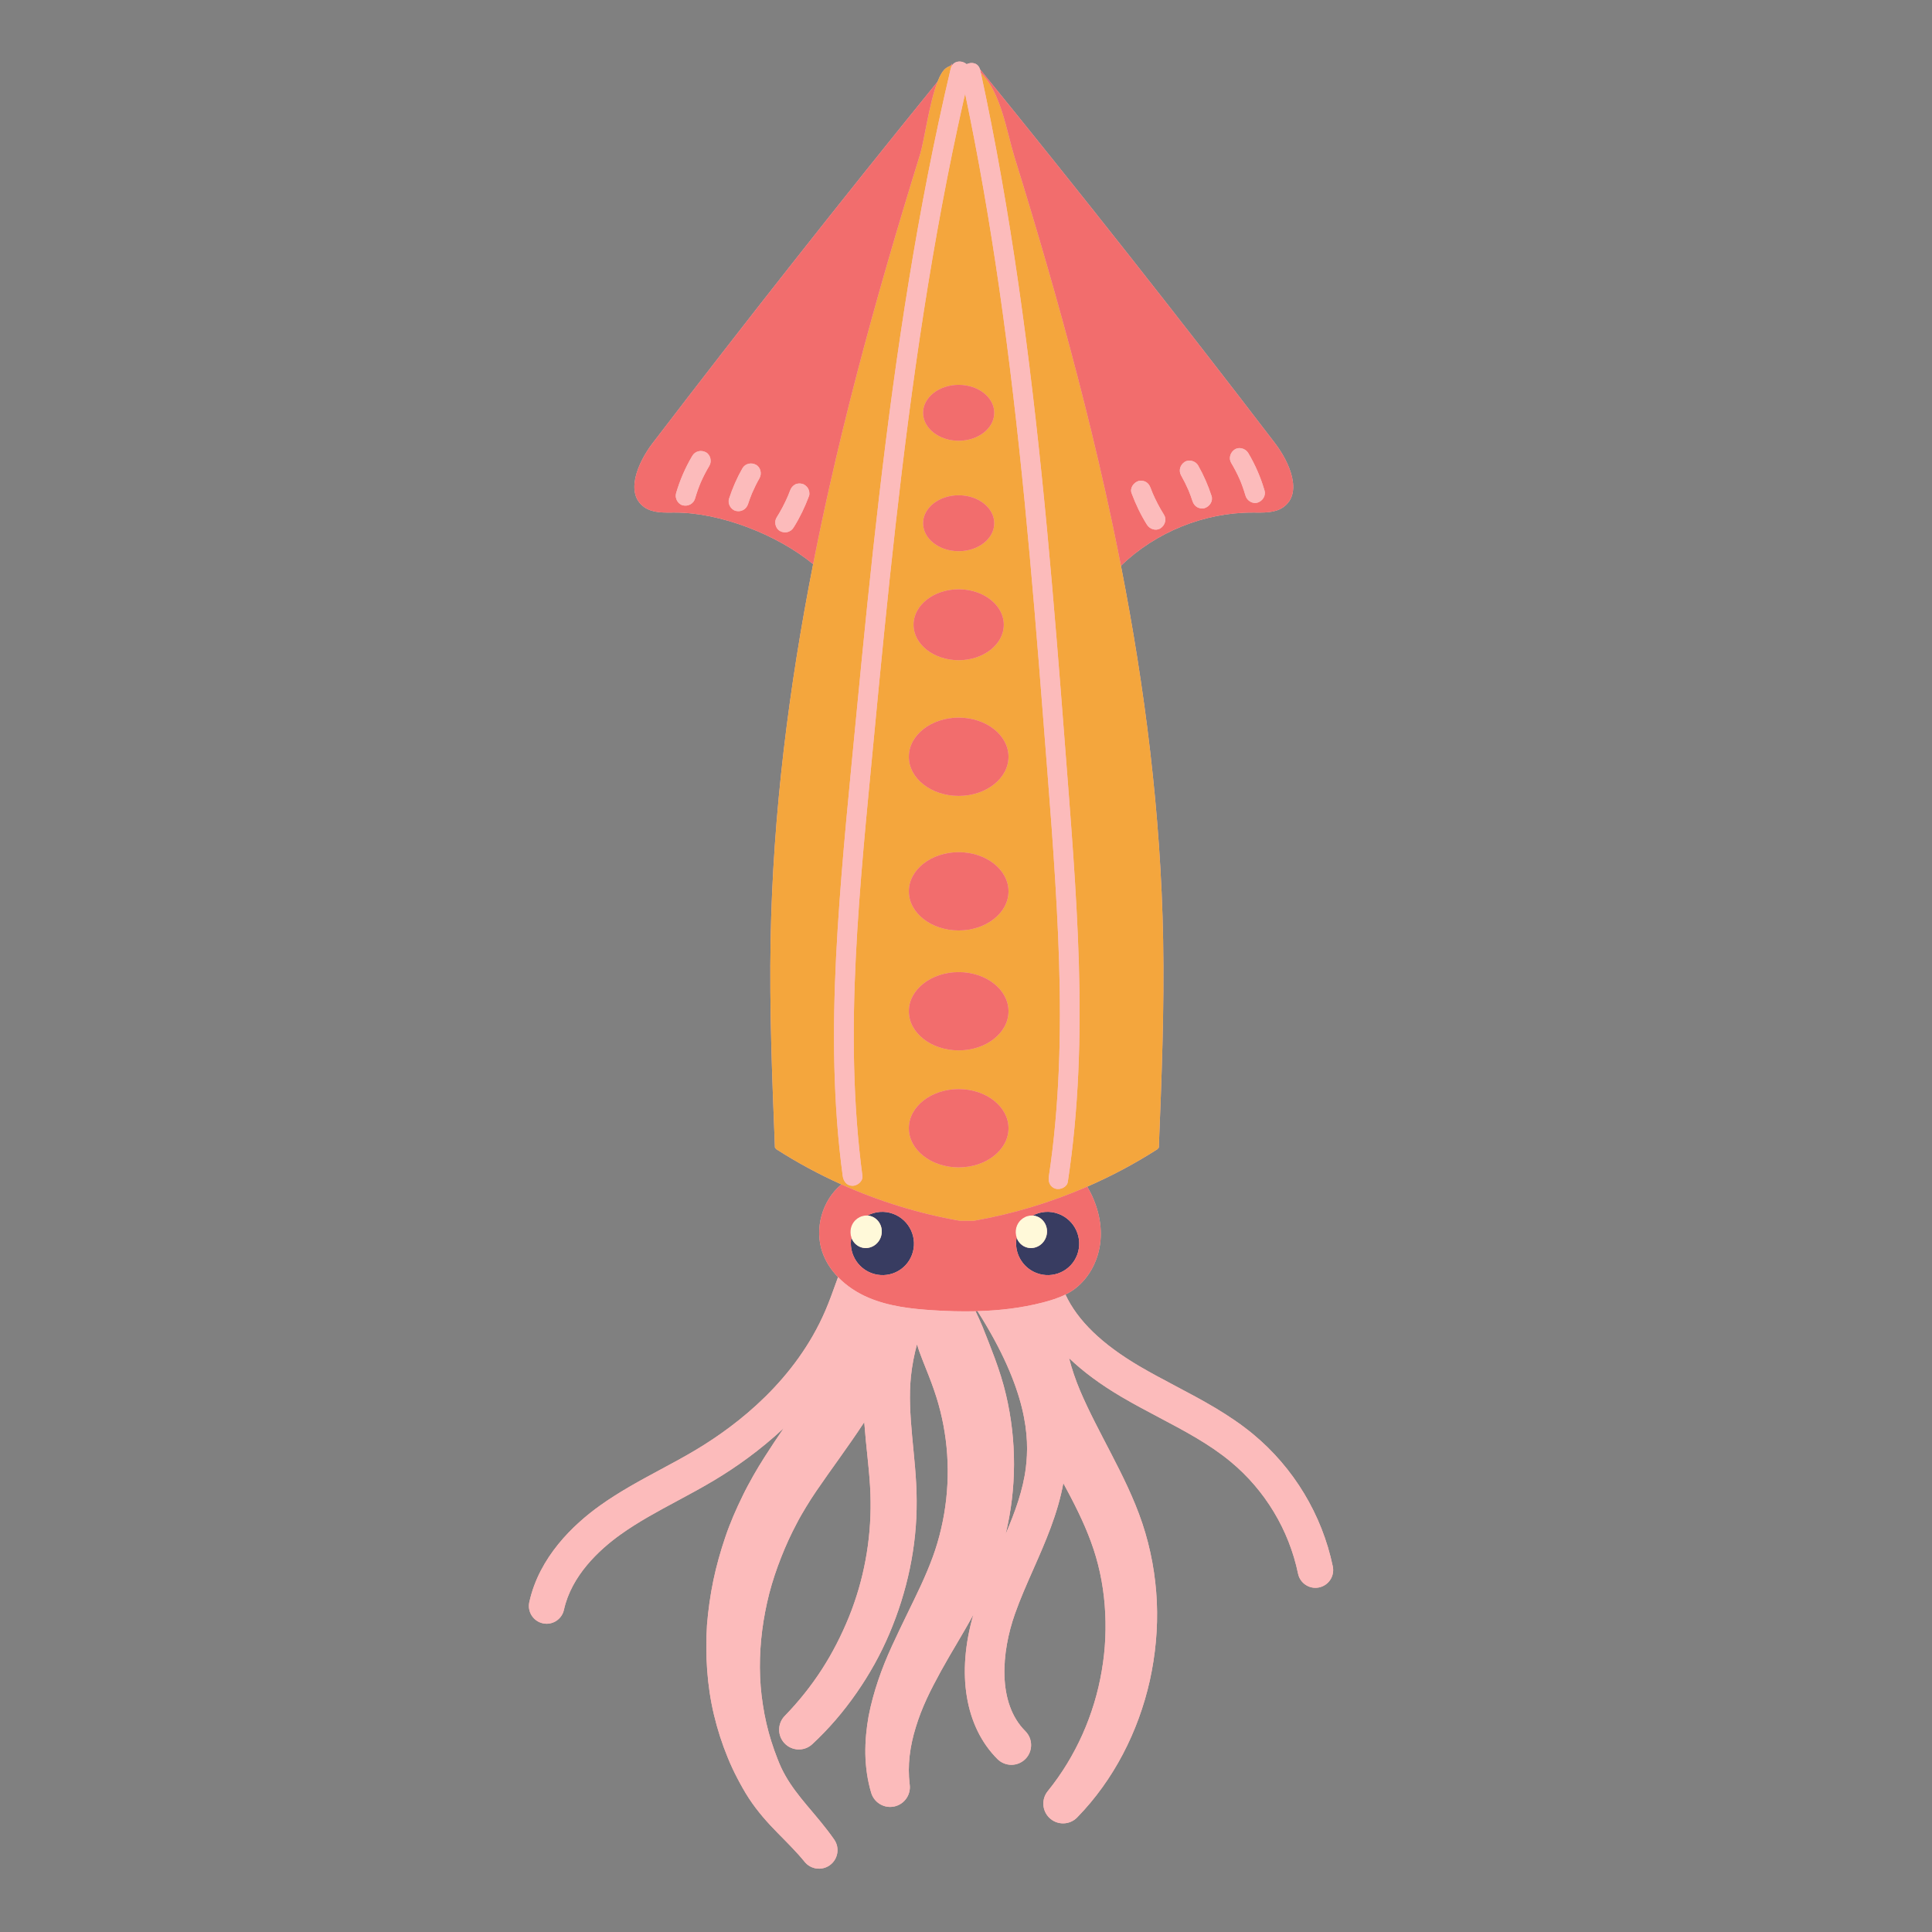 <svg xmlns="http://www.w3.org/2000/svg" xmlns:xlink="http://www.w3.org/1999/xlink" width="500" zoomAndPan="magnify" viewBox="0 0 375 375" height="500" preserveAspectRatio="xMidYMid meet" version="1.0"><rect x="0" y="0" width="375" height="375" fill="#808080" stroke="none"/><defs><clipPath id="63159e2b00"><path d="M 102.301 11.566 L 259 11.566 L 259 363 L 102.301 363 Z M 102.301 11.566 " clip-rule="nonzero"/></clipPath><clipPath id="2397b067d8"><path d="M 102.301 11.566 L 259 11.566 L 259 363 L 102.301 363 Z M 102.301 11.566 " clip-rule="nonzero"/></clipPath></defs><g clip-path="url(#63159e2b00)"><path fill="#fcbbbb" d="M 258.695 304.043 C 256.609 294.012 251.113 284.895 243.223 278.367 C 238.559 274.512 233.266 271.715 228.145 269.008 C 225.809 267.773 223.398 266.496 221.125 265.16 C 213.848 260.871 209.145 256.309 206.805 251.273 C 207.172 251.09 207.531 250.895 207.879 250.676 C 211.215 248.566 213.266 244.719 213.609 240.781 C 213.93 237.145 212.879 233.48 211.035 230.324 C 215.758 228.266 220.324 225.84 224.66 223.059 L 224.926 222.742 C 225.469 209.285 226.008 195.82 225.762 182.359 C 225.312 157.973 222.258 133.723 217.574 109.809 C 224.371 103.25 233.758 99.453 243.199 99.484 C 245.219 99.488 247.41 99.617 249.07 98.457 C 252.918 95.77 250.336 89.758 247.48 86.027 C 228.75 61.543 209.652 37.34 190.207 13.426 C 190.051 12.922 189.75 12.582 189.379 12.398 C 189.363 12.379 189.348 12.363 189.332 12.344 L 189.344 12.387 C 188.82 12.145 188.176 12.191 187.633 12.457 C 186.82 11.766 185.469 11.715 184.828 12.652 C 184.793 12.66 184.762 12.672 184.727 12.684 L 184.812 12.344 C 184.695 12.488 184.578 12.637 184.461 12.781 C 184.18 12.895 183.906 13.031 183.652 13.207 C 183.027 13.633 182.477 14.594 181.984 15.848 C 163.211 38.977 144.762 62.367 126.664 86.027 C 123.809 89.758 121.227 95.77 125.074 98.457 C 126.734 99.617 128.926 99.488 130.945 99.484 C 139.633 99.457 150.719 103.672 157.828 109.496 C 153.109 133.512 150.031 157.867 149.578 182.359 C 149.332 195.82 149.875 209.285 150.414 222.742 L 150.68 223.059 C 154.734 225.66 158.984 227.953 163.379 229.922 L 163.285 229.922 C 159.559 233.016 158.035 238.508 159.629 243.082 C 160.266 244.902 161.328 246.512 162.664 247.891 C 162.543 248.227 162.422 248.562 162.301 248.895 C 161.613 250.805 160.965 252.613 160.207 254.379 C 154.465 267.742 143.355 276.465 135.051 281.43 C 132.848 282.75 130.508 284.004 128.246 285.219 C 124.312 287.336 120.242 289.523 116.457 292.23 C 111.262 295.949 104.66 302.219 102.738 310.977 C 102.328 312.836 103.504 314.676 105.359 315.086 C 105.609 315.141 105.855 315.168 106.102 315.168 C 107.684 315.168 109.109 314.07 109.461 312.457 C 110.918 305.84 116.246 300.855 120.461 297.84 C 123.887 295.391 127.586 293.402 131.504 291.297 C 133.832 290.043 136.242 288.75 138.578 287.352 C 142.738 284.867 147.531 281.508 152.137 277.188 C 150.895 278.996 149.641 280.855 148.418 282.789 L 147.301 284.586 L 146.199 286.465 C 145.488 287.734 144.789 289.008 144.16 290.316 C 142.883 292.922 141.715 295.586 140.785 298.344 C 139.852 301.094 139.059 303.895 138.461 306.746 C 137.875 309.598 137.461 312.488 137.227 315.398 C 136.871 321.219 137.219 327.121 138.574 332.824 C 139.25 335.668 140.145 338.449 141.254 341.145 C 141.801 342.496 142.418 343.82 143.094 345.113 C 143.426 345.77 143.777 346.383 144.148 347.051 C 144.523 347.723 144.922 348.379 145.34 349.023 C 147.016 351.59 149.012 353.82 150.93 355.762 C 152.848 357.715 154.637 359.484 156.164 361.359 L 156.191 361.395 C 157.367 362.832 159.469 363.145 161.02 362.066 C 162.648 360.93 163.051 358.688 161.918 357.059 C 160.246 354.648 158.375 352.512 156.699 350.516 C 155.023 348.516 153.559 346.637 152.438 344.645 C 152.156 344.148 151.895 343.645 151.652 343.133 C 151.41 342.613 151.164 342.031 150.945 341.469 C 150.5 340.336 150.086 339.191 149.723 338.031 C 148.988 335.711 148.438 333.328 148.078 330.93 C 147.312 326.148 147.328 321.254 147.941 316.438 C 148.254 314.027 148.715 311.637 149.316 309.277 C 149.93 306.922 150.707 304.605 151.602 302.332 C 152.492 300.062 153.504 297.836 154.652 295.684 C 155.207 294.598 155.832 293.547 156.457 292.504 L 157.426 290.949 L 158.469 289.375 C 161.328 285.184 164.555 280.906 167.645 276.207 C 167.68 276.152 167.715 276.098 167.75 276.047 C 167.836 277.203 167.938 278.348 168.047 279.469 C 168.453 283.648 168.961 287.613 168.98 291.406 C 169.078 299.008 167.672 306.691 164.793 313.816 C 163.348 317.375 161.598 320.816 159.512 324.047 C 157.422 327.273 155.012 330.293 152.328 333.051 L 152.309 333.07 C 150.902 334.523 150.859 336.844 152.254 338.344 C 153.691 339.895 156.109 339.984 157.66 338.547 C 160.879 335.559 163.75 332.203 166.254 328.594 C 168.762 324.988 170.918 321.133 172.633 317.082 C 176.066 308.996 177.988 300.199 177.922 291.32 C 177.918 286.867 177.391 282.633 177.031 278.617 C 176.664 274.594 176.438 270.762 176.812 267.148 C 177.035 265.047 177.434 262.969 177.984 260.926 C 178.125 261.383 178.27 261.84 178.426 262.285 C 179.203 264.438 180.07 266.43 180.766 268.324 C 181.473 270.227 182.039 271.98 182.504 273.844 C 184.375 281.23 184.438 289.152 182.691 296.645 C 182.258 298.523 181.727 300.355 181.055 302.184 C 180.387 304.016 179.598 305.875 178.73 307.758 C 176.98 311.52 174.988 315.418 173.086 319.578 C 171.176 323.734 169.539 328.281 168.602 333.07 C 168.168 335.477 167.926 337.961 167.965 340.48 C 168.02 342.996 168.367 345.547 169.102 347.992 C 169.629 349.75 171.359 350.926 173.242 350.695 C 175.344 350.438 176.836 348.52 176.578 346.418 L 176.562 346.293 C 176.117 342.664 176.609 338.941 177.754 335.262 C 178.309 333.418 179.027 331.59 179.855 329.781 C 180.691 327.973 181.629 326.195 182.633 324.363 C 184.562 320.84 186.824 317.285 188.926 313.406 C 185.629 324.809 187.309 335.141 193.605 341.434 C 194.355 342.18 195.332 342.551 196.309 342.551 C 197.289 342.551 198.27 342.176 199.02 341.426 C 200.512 339.93 200.508 337.504 199.012 336.008 C 193.531 330.539 194.379 320.668 197 313.254 C 198.02 310.367 199.258 307.562 200.57 304.59 C 202.91 299.293 205.312 293.832 206.391 287.883 C 208.469 291.723 210.367 295.457 211.738 299.215 C 213.195 303.137 214.09 307.301 214.422 311.535 C 214.762 315.77 214.586 320.074 213.848 324.305 C 212.414 332.766 208.828 340.918 203.383 347.645 L 203.355 347.68 C 202.133 349.199 202.242 351.43 203.664 352.824 C 205.176 354.305 207.602 354.277 209.078 352.762 C 216.172 345.492 220.961 336.105 223.184 326.168 C 224.277 321.191 224.766 316.055 224.539 310.918 C 224.301 305.785 223.383 300.648 221.734 295.707 C 220.09 290.801 217.84 286.352 215.664 282.133 C 213.484 277.914 211.336 273.906 209.648 269.934 C 208.773 267.855 208.047 265.738 207.504 263.617 C 210.254 266.246 213.617 268.734 217.633 271.102 C 220.043 272.523 222.527 273.836 224.93 275.105 C 229.965 277.766 234.719 280.281 238.836 283.688 C 245.527 289.215 250.188 296.945 251.953 305.449 C 252.293 307.078 253.727 308.195 255.32 308.195 C 255.555 308.195 255.793 308.172 256.027 308.121 C 257.891 307.734 259.086 305.91 258.695 304.043 Z M 199.121 284.836 C 198.582 289.234 197.031 293.445 195.195 297.762 C 197.332 288.938 197.367 279.617 195.262 270.719 C 194.711 268.332 193.926 265.93 193.125 263.734 C 192.305 261.535 191.504 259.496 190.73 257.57 C 190.285 256.504 189.824 255.492 189.359 254.512 C 189.484 254.508 189.609 254.5 189.738 254.496 C 199.512 269.891 199.828 279.105 199.121 284.836 Z M 199.121 284.836 " fill-opacity="1" fill-rule="nonzero"/></g><path fill="#f4a63d" d="M 189 236.961 C 196.574 235.637 203.984 233.395 211.035 230.324 C 215.758 228.266 220.324 225.84 224.66 223.059 L 224.926 222.742 C 225.469 209.285 226.008 195.82 225.762 182.359 C 225.312 157.973 222.258 133.723 217.574 109.809 C 216.586 104.762 215.527 99.73 214.402 94.719 C 211.16 80.266 207.383 65.941 203.281 51.711 C 201.23 44.59 199.094 37.496 196.898 30.418 C 195.445 25.727 194.258 17.77 190.383 14.168 C 190.711 15.688 191.035 17.207 191.352 18.727 C 194.207 32.547 196.508 46.477 198.422 60.453 C 200.34 74.477 201.887 88.551 203.215 102.641 C 204.531 116.641 205.641 130.66 206.715 144.68 C 207.797 158.793 208.984 172.91 209.406 187.059 C 209.824 201.207 209.391 215.387 207.262 229.395 C 207.105 230.426 205.816 230.984 204.91 230.734 C 203.832 230.438 203.418 229.398 203.574 228.379 C 203.832 226.68 204.066 224.98 204.27 223.273 C 205.938 209.383 205.98 195.348 205.371 181.387 C 204.762 167.391 203.57 153.418 202.488 139.449 C 201.402 125.43 200.258 111.414 198.887 97.418 C 197.523 83.535 195.941 69.676 193.941 55.867 C 192.117 43.25 189.949 30.676 187.332 18.195 C 187.238 18.598 187.145 19 187.051 19.402 C 183.977 33.016 181.445 46.746 179.293 60.535 C 177.145 74.305 175.379 88.133 173.82 101.98 C 172.254 115.871 170.898 129.781 169.574 143.699 C 168.238 157.762 166.793 171.832 166.102 185.945 C 165.41 200.051 165.527 214.23 167.395 228.246 C 167.531 229.281 166.41 230.164 165.484 230.164 C 164.352 230.164 163.707 229.273 163.57 228.246 C 163.336 226.504 163.129 224.758 162.945 223.012 C 161.48 208.875 161.699 194.621 162.582 180.457 C 163.465 166.309 164.93 152.199 166.285 138.094 C 167.621 124.18 169.012 110.27 170.637 96.383 C 172.27 82.41 174.129 68.465 176.395 54.578 C 178.648 40.734 181.312 26.957 184.535 13.305 C 184.598 13.047 184.703 12.832 184.828 12.652 C 184.793 12.66 184.762 12.672 184.727 12.684 C 184.637 12.715 184.547 12.746 184.461 12.781 C 184.18 12.895 183.906 13.031 183.652 13.207 C 183.027 13.633 182.477 14.594 181.984 15.848 C 180.359 19.98 179.391 27.367 178.59 29.949 C 176.387 37.047 174.238 44.164 172.176 51.305 C 168.055 65.578 164.258 79.949 161 94.445 C 159.875 99.445 158.816 104.465 157.828 109.496 C 153.109 133.512 150.031 157.867 149.578 182.359 C 149.332 195.82 149.875 209.285 150.414 222.742 L 150.68 223.059 C 154.734 225.66 158.984 227.953 163.379 229.922 C 170.703 233.203 178.434 235.578 186.34 236.961 Z M 186.078 74.695 C 189.895 74.695 192.984 77.125 192.984 80.125 C 192.984 83.121 189.895 85.551 186.078 85.551 C 182.262 85.551 179.168 83.121 179.168 80.125 C 179.168 77.125 182.262 74.695 186.078 74.695 Z M 186.078 96.129 C 189.895 96.129 192.984 98.562 192.984 101.559 C 192.984 104.555 189.895 106.988 186.078 106.988 C 182.262 106.988 179.168 104.555 179.168 101.559 C 179.168 98.562 182.262 96.129 186.078 96.129 Z M 186.078 114.379 C 190.914 114.379 194.836 117.461 194.836 121.262 C 194.836 125.062 190.914 128.145 186.078 128.145 C 181.238 128.145 177.316 125.062 177.316 121.262 C 177.316 117.461 181.238 114.379 186.078 114.379 Z M 186.078 139.289 C 191.418 139.289 195.75 142.691 195.75 146.887 C 195.75 151.086 191.418 154.488 186.078 154.488 C 180.734 154.488 176.406 151.086 176.406 146.887 C 176.406 142.691 180.734 139.289 186.078 139.289 Z M 186.078 165.406 C 191.418 165.406 195.75 168.809 195.75 173.004 C 195.75 177.199 191.418 180.602 186.078 180.602 C 180.734 180.602 176.406 177.199 176.406 173.004 C 176.406 168.809 180.734 165.406 186.078 165.406 Z M 186.078 188.684 C 191.418 188.684 195.75 192.082 195.75 196.281 C 195.75 200.477 191.418 203.879 186.078 203.879 C 180.734 203.879 176.406 200.477 176.406 196.281 C 176.406 192.082 180.734 188.684 186.078 188.684 Z M 176.406 218.988 C 176.406 214.793 180.734 211.391 186.078 211.391 C 191.418 211.391 195.75 214.793 195.75 218.988 C 195.75 223.188 191.418 226.59 186.078 226.59 C 180.734 226.59 176.406 223.188 176.406 218.988 Z M 176.406 218.988 " fill-opacity="1" fill-rule="nonzero"/><path fill="#383c61" d="M 177.016 243.543 C 175.832 246.715 172.301 248.305 169.129 247.098 C 166.301 246.023 164.719 243.082 165.25 240.207 C 165.57 241.125 166.293 241.871 167.273 242.141 C 168.887 242.582 170.574 241.574 171.035 239.891 C 171.496 238.203 170.562 236.477 168.945 236.031 C 168.754 235.977 168.559 235.949 168.367 235.938 C 169.867 235.137 171.695 234.961 173.414 235.617 C 176.586 236.824 178.199 240.371 177.016 243.543 Z M 205.488 235.617 C 203.766 234.961 201.941 235.137 200.441 235.938 C 200.633 235.949 200.824 235.977 201.02 236.031 C 202.633 236.477 203.57 238.203 203.105 239.891 C 202.645 241.574 200.961 242.582 199.344 242.141 C 198.363 241.871 197.641 241.125 197.324 240.207 C 196.789 243.082 198.371 246.023 201.203 247.098 C 204.375 248.305 207.906 246.715 209.086 243.543 C 210.27 240.371 208.66 236.824 205.488 235.617 Z M 205.488 235.617 " fill-opacity="1" fill-rule="nonzero"/><path fill="#fff9d9" d="M 171.035 239.891 C 170.574 241.574 168.887 242.582 167.273 242.141 C 166.293 241.871 165.57 241.125 165.25 240.207 C 165.043 239.609 165.004 238.945 165.184 238.281 C 165.59 236.797 166.945 235.84 168.367 235.938 C 168.559 235.949 168.754 235.977 168.945 236.031 C 170.562 236.477 171.496 238.203 171.035 239.891 Z M 201.02 236.031 C 200.824 235.977 200.633 235.949 200.441 235.938 C 199.02 235.84 197.664 236.797 197.258 238.281 C 197.074 238.945 197.117 239.609 197.324 240.207 C 197.641 241.125 198.363 241.871 199.344 242.141 C 200.961 242.582 202.645 241.574 203.105 239.891 C 203.57 238.203 202.633 236.477 201.02 236.031 Z M 201.02 236.031 " fill-opacity="1" fill-rule="nonzero"/><path fill="#f26d6d" d="M 135.953 93.785 C 135.969 93.742 135.984 93.711 135.984 93.711 C 135.969 93.742 135.961 93.758 135.953 93.785 Z M 189.379 12.398 C 189.363 12.379 189.348 12.363 189.332 12.344 L 189.344 12.387 C 189.355 12.391 189.367 12.395 189.379 12.398 Z M 184.812 12.344 C 184.695 12.488 184.578 12.637 184.461 12.781 C 184.547 12.746 184.637 12.715 184.727 12.684 Z M 211.035 230.324 C 212.879 233.48 213.93 237.145 213.609 240.781 C 213.266 244.719 211.215 248.566 207.879 250.676 C 207.531 250.895 207.172 251.09 206.805 251.273 C 205.426 251.961 203.93 252.418 202.43 252.809 C 198.285 253.883 194.016 254.371 189.738 254.496 C 189.609 254.5 189.484 254.508 189.359 254.512 C 186.633 254.578 183.902 254.5 181.199 254.328 C 176.902 254.055 172.543 253.566 168.582 251.883 C 166.387 250.953 164.316 249.602 162.664 247.891 C 161.328 246.512 160.266 244.902 159.629 243.082 C 158.035 238.508 159.559 233.016 163.285 229.922 L 163.379 229.922 C 170.703 233.203 178.434 235.578 186.34 236.961 L 189 236.961 C 196.574 235.637 203.984 233.395 211.035 230.324 Z M 173.414 235.617 C 171.695 234.961 169.867 235.137 168.367 235.938 C 166.945 235.84 165.59 236.797 165.184 238.281 C 165.004 238.945 165.043 239.609 165.25 240.207 C 164.719 243.082 166.301 246.023 169.129 247.098 C 172.301 248.305 175.832 246.715 177.016 243.543 C 178.199 240.371 176.586 236.824 173.414 235.617 Z M 205.488 235.617 C 203.766 234.961 201.941 235.137 200.441 235.938 C 199.02 235.84 197.664 236.797 197.258 238.281 C 197.074 238.945 197.117 239.609 197.324 240.207 C 196.789 243.082 198.371 246.023 201.203 247.098 C 204.375 248.305 207.906 246.715 209.086 243.543 C 210.27 240.371 208.66 236.824 205.488 235.617 Z M 240.715 93.238 C 240.695 93.195 240.684 93.168 240.684 93.168 C 240.695 93.199 240.703 93.215 240.715 93.238 Z M 249.07 98.457 C 247.41 99.617 245.219 99.488 243.199 99.484 C 233.758 99.453 224.371 103.25 217.574 109.809 C 216.586 104.762 215.527 99.73 214.402 94.719 C 211.16 80.266 207.383 65.941 203.281 51.711 C 201.23 44.59 199.094 37.496 196.898 30.418 C 195.445 25.727 194.258 17.77 190.383 14.168 C 190.344 13.98 190.305 13.789 190.262 13.602 C 190.25 13.535 190.223 13.484 190.207 13.426 C 209.652 37.34 228.75 61.543 247.48 86.027 C 250.336 89.758 252.918 95.77 249.07 98.457 Z M 225.934 99.922 C 225.094 98.586 224.359 97.184 223.73 95.734 C 223.59 95.391 223.453 95.051 223.324 94.703 C 223.148 94.227 222.898 93.824 222.445 93.559 C 222.035 93.316 221.43 93.215 220.973 93.363 C 220.055 93.66 219.262 94.715 219.637 95.723 C 220.43 97.859 221.414 99.922 222.629 101.855 C 223.16 102.703 224.359 103.117 225.246 102.543 C 226.094 101.996 226.504 100.828 225.934 99.922 Z M 235.16 96.27 C 234.496 94.219 233.625 92.223 232.559 90.348 C 232.062 89.477 230.801 89.105 229.941 89.66 C 229.062 90.227 228.723 91.352 229.254 92.281 C 229.789 93.223 230.27 94.191 230.699 95.184 C 230.98 95.875 231.242 96.578 231.473 97.289 C 231.625 97.762 231.918 98.18 232.352 98.434 C 232.762 98.672 233.367 98.777 233.824 98.625 C 234.773 98.32 235.492 97.289 235.16 96.27 Z M 245.441 95.191 C 244.699 92.656 243.637 90.195 242.281 87.926 C 241.77 87.066 240.539 86.676 239.664 87.238 C 238.801 87.797 238.43 88.938 238.98 89.859 C 239.605 90.906 240.168 91.992 240.656 93.109 C 240.68 93.168 240.707 93.223 240.73 93.281 C 240.781 93.41 240.859 93.605 240.871 93.629 C 240.977 93.898 241.078 94.168 241.176 94.441 C 241.387 95.023 241.578 95.617 241.754 96.211 C 242.031 97.172 243.113 97.871 244.105 97.551 C 245.078 97.234 245.742 96.223 245.441 95.191 Z M 161 94.445 C 159.875 99.445 158.816 104.465 157.828 109.496 C 150.719 103.672 139.633 99.457 130.945 99.484 C 128.926 99.488 126.734 99.617 125.074 98.457 C 121.227 95.77 123.809 89.758 126.664 86.027 C 144.762 62.367 163.211 38.977 181.984 15.848 C 180.359 19.98 179.391 27.367 178.59 29.949 C 176.387 37.047 174.238 44.164 172.176 51.305 C 168.055 65.578 164.258 79.949 161 94.445 Z M 137 87.781 C 136.078 87.293 134.934 87.551 134.383 88.469 C 133.031 90.738 131.965 93.199 131.227 95.734 C 130.945 96.699 131.566 97.867 132.562 98.094 C 133.586 98.324 134.613 97.785 134.914 96.754 C 135.086 96.16 135.277 95.566 135.488 94.984 C 135.586 94.711 135.691 94.441 135.797 94.172 C 135.805 94.148 135.883 93.953 135.938 93.824 C 135.961 93.766 135.984 93.711 136.008 93.656 C 136.5 92.535 137.062 91.449 137.688 90.402 C 138.199 89.539 137.91 88.262 137 87.781 Z M 146.727 90.203 C 145.816 89.723 144.641 89.961 144.109 90.891 C 143.039 92.766 142.168 94.762 141.504 96.812 C 141.195 97.766 141.863 98.945 142.84 99.168 C 143.891 99.41 144.863 98.852 145.195 97.832 C 145.426 97.121 145.688 96.418 145.969 95.727 C 146.398 94.734 146.875 93.766 147.414 92.824 C 147.91 91.957 147.645 90.691 146.727 90.203 Z M 156.84 94.789 C 156.605 94.391 156.152 94.012 155.695 93.906 C 155.207 93.797 154.656 93.82 154.223 94.102 C 153.781 94.387 153.523 94.754 153.344 95.246 C 153.215 95.594 153.074 95.934 152.934 96.277 C 152.309 97.727 151.574 99.129 150.734 100.465 C 150.199 101.316 150.527 102.613 151.418 103.086 C 152.363 103.586 153.469 103.305 154.035 102.398 C 155.25 100.465 156.234 98.402 157.031 96.266 C 157.195 95.824 157.066 95.18 156.84 94.789 Z M 179.168 80.125 C 179.168 83.121 182.262 85.551 186.078 85.551 C 189.895 85.551 192.984 83.121 192.984 80.125 C 192.984 77.125 189.895 74.695 186.078 74.695 C 182.262 74.695 179.168 77.125 179.168 80.125 Z M 186.078 188.684 C 180.734 188.684 176.406 192.082 176.406 196.281 C 176.406 200.477 180.734 203.879 186.078 203.879 C 191.418 203.879 195.75 200.477 195.75 196.281 C 195.75 192.082 191.418 188.684 186.078 188.684 Z M 186.078 211.391 C 180.734 211.391 176.406 214.793 176.406 218.988 C 176.406 223.188 180.734 226.59 186.078 226.59 C 191.418 226.59 195.75 223.188 195.75 218.988 C 195.75 214.793 191.418 211.391 186.078 211.391 Z M 186.078 114.379 C 181.238 114.379 177.316 117.461 177.316 121.262 C 177.316 125.062 181.238 128.145 186.078 128.145 C 190.914 128.145 194.836 125.062 194.836 121.262 C 194.836 117.461 190.914 114.379 186.078 114.379 Z M 186.078 106.988 C 189.895 106.988 192.984 104.555 192.984 101.559 C 192.984 98.562 189.895 96.129 186.078 96.129 C 182.262 96.129 179.168 98.562 179.168 101.559 C 179.168 104.555 182.262 106.988 186.078 106.988 Z M 186.078 165.406 C 180.734 165.406 176.406 168.809 176.406 173.004 C 176.406 177.199 180.734 180.602 186.078 180.602 C 191.418 180.602 195.75 177.199 195.75 173.004 C 195.75 168.809 191.418 165.406 186.078 165.406 Z M 186.078 139.289 C 180.734 139.289 176.406 142.691 176.406 146.887 C 176.406 151.086 180.734 154.488 186.078 154.488 C 191.418 154.488 195.75 151.086 195.75 146.887 C 195.75 142.691 191.418 139.289 186.078 139.289 Z M 186.078 139.289 " fill-opacity="1" fill-rule="nonzero"/><g clip-path="url(#2397b067d8)"><path fill="#fcbbbb" d="M 162.945 223.012 C 161.48 208.875 161.699 194.621 162.582 180.457 C 163.465 166.309 164.93 152.199 166.285 138.094 C 167.621 124.18 169.012 110.27 170.637 96.383 C 172.27 82.41 174.129 68.465 176.395 54.578 C 178.648 40.734 181.312 26.957 184.535 13.305 C 184.598 13.047 184.703 12.832 184.828 12.652 C 185.469 11.715 186.82 11.766 187.633 12.457 C 188.176 12.191 188.82 12.145 189.344 12.387 C 189.355 12.391 189.367 12.395 189.379 12.398 C 189.75 12.582 190.051 12.922 190.207 13.426 C 190.223 13.484 190.25 13.535 190.262 13.602 C 190.305 13.789 190.344 13.98 190.383 14.168 C 190.711 15.688 191.035 17.207 191.352 18.727 C 194.207 32.547 196.508 46.477 198.422 60.453 C 200.34 74.477 201.887 88.551 203.215 102.641 C 204.531 116.641 205.641 130.66 206.715 144.68 C 207.797 158.793 208.984 172.91 209.406 187.059 C 209.824 201.207 209.391 215.387 207.262 229.395 C 207.105 230.426 205.816 230.984 204.91 230.734 C 203.832 230.438 203.418 229.398 203.574 228.379 C 203.832 226.68 204.066 224.98 204.27 223.273 C 205.938 209.383 205.98 195.348 205.371 181.387 C 204.762 167.391 203.57 153.418 202.488 139.449 C 201.402 125.43 200.258 111.414 198.887 97.418 C 197.523 83.535 195.941 69.676 193.941 55.867 C 192.117 43.25 189.949 30.676 187.332 18.195 C 187.238 18.598 187.145 19 187.051 19.402 C 183.977 33.016 181.445 46.746 179.293 60.535 C 177.145 74.305 175.379 88.133 173.82 101.98 C 172.254 115.871 170.898 129.781 169.574 143.699 C 168.238 157.762 166.793 171.832 166.102 185.945 C 165.41 200.051 165.527 214.23 167.395 228.246 C 167.531 229.281 166.41 230.164 165.484 230.164 C 164.352 230.164 163.707 229.273 163.57 228.246 C 163.336 226.504 163.129 224.758 162.945 223.012 Z M 230.699 95.184 C 230.98 95.875 231.242 96.578 231.473 97.289 C 231.625 97.762 231.918 98.18 232.352 98.434 C 232.762 98.672 233.367 98.777 233.824 98.625 C 234.773 98.32 235.492 97.289 235.16 96.27 C 234.496 94.219 233.625 92.223 232.559 90.348 C 232.062 89.477 230.801 89.105 229.941 89.66 C 229.062 90.227 228.723 91.352 229.254 92.281 C 229.789 93.223 230.27 94.191 230.699 95.184 Z M 222.629 101.855 C 223.16 102.703 224.359 103.117 225.246 102.543 C 226.094 101.996 226.504 100.828 225.934 99.922 C 225.094 98.586 224.359 97.184 223.73 95.734 C 223.59 95.391 223.453 95.051 223.324 94.703 C 223.148 94.227 222.898 93.824 222.445 93.559 C 222.035 93.316 221.43 93.215 220.973 93.363 C 220.055 93.66 219.262 94.715 219.637 95.723 C 220.43 97.859 221.414 99.922 222.629 101.855 Z M 238.98 89.859 C 238.43 88.938 238.801 87.797 239.664 87.238 C 240.539 86.676 241.77 87.066 242.281 87.926 C 243.637 90.195 244.699 92.656 245.441 95.191 C 245.742 96.223 245.078 97.234 244.105 97.551 C 243.113 97.871 242.031 97.172 241.754 96.211 C 241.578 95.617 241.387 95.023 241.176 94.441 C 241.078 94.168 240.977 93.898 240.871 93.629 C 240.859 93.605 240.781 93.41 240.73 93.281 C 240.707 93.223 240.68 93.168 240.656 93.109 C 240.168 91.992 239.605 90.906 238.98 89.859 Z M 240.684 93.168 C 240.695 93.199 240.703 93.215 240.715 93.238 C 240.695 93.195 240.684 93.168 240.684 93.168 Z M 258.695 304.043 C 256.609 294.012 251.113 284.895 243.223 278.367 C 238.559 274.512 233.266 271.715 228.145 269.008 C 225.809 267.773 223.398 266.496 221.125 265.16 C 213.848 260.871 209.145 256.309 206.805 251.273 C 205.426 251.961 203.93 252.418 202.43 252.809 C 198.285 253.883 194.016 254.371 189.738 254.496 C 199.512 269.891 199.828 279.105 199.121 284.836 C 198.582 289.234 197.031 293.445 195.195 297.762 C 197.332 288.938 197.367 279.617 195.262 270.719 C 194.711 268.332 193.926 265.93 193.125 263.734 C 192.305 261.535 191.504 259.496 190.73 257.57 C 190.285 256.504 189.824 255.492 189.359 254.512 C 186.633 254.578 183.902 254.5 181.199 254.328 C 176.902 254.055 172.543 253.566 168.582 251.883 C 166.387 250.953 164.316 249.602 162.664 247.891 C 162.543 248.227 162.422 248.562 162.301 248.895 C 161.613 250.805 160.965 252.613 160.207 254.379 C 154.465 267.742 143.355 276.465 135.051 281.43 C 132.848 282.75 130.508 284.004 128.246 285.219 C 124.312 287.336 120.242 289.523 116.457 292.23 C 111.262 295.949 104.66 302.219 102.738 310.977 C 102.328 312.836 103.504 314.676 105.359 315.086 C 105.609 315.141 105.855 315.168 106.102 315.168 C 107.684 315.168 109.109 314.07 109.461 312.457 C 110.918 305.84 116.246 300.855 120.461 297.84 C 123.887 295.391 127.586 293.402 131.504 291.297 C 133.832 290.043 136.242 288.75 138.578 287.352 C 142.738 284.867 147.531 281.508 152.137 277.188 C 150.895 278.996 149.641 280.855 148.418 282.789 L 147.301 284.586 L 146.199 286.465 C 145.488 287.734 144.789 289.008 144.16 290.316 C 142.883 292.922 141.715 295.586 140.785 298.344 C 139.852 301.094 139.059 303.895 138.461 306.746 C 137.875 309.598 137.461 312.488 137.227 315.398 C 136.871 321.219 137.219 327.121 138.574 332.824 C 139.25 335.668 140.145 338.449 141.254 341.145 C 141.801 342.496 142.418 343.82 143.094 345.113 C 143.426 345.77 143.777 346.383 144.148 347.051 C 144.523 347.723 144.922 348.379 145.34 349.023 C 147.016 351.59 149.012 353.82 150.93 355.762 C 152.848 357.715 154.637 359.484 156.164 361.359 L 156.191 361.395 C 157.367 362.832 159.469 363.145 161.02 362.066 C 162.648 360.93 163.051 358.688 161.918 357.059 C 160.246 354.648 158.375 352.512 156.699 350.516 C 155.023 348.516 153.559 346.637 152.438 344.645 C 152.156 344.148 151.895 343.645 151.652 343.133 C 151.41 342.613 151.164 342.031 150.945 341.469 C 150.5 340.336 150.086 339.191 149.723 338.031 C 148.988 335.711 148.438 333.328 148.078 330.93 C 147.312 326.148 147.328 321.254 147.941 316.438 C 148.254 314.027 148.715 311.637 149.316 309.277 C 149.93 306.922 150.707 304.605 151.602 302.332 C 152.492 300.062 153.504 297.836 154.652 295.684 C 155.207 294.598 155.832 293.547 156.457 292.504 L 157.426 290.949 L 158.469 289.375 C 161.328 285.184 164.555 280.906 167.645 276.207 C 167.68 276.152 167.715 276.098 167.75 276.047 C 167.836 277.203 167.938 278.348 168.047 279.469 C 168.453 283.648 168.961 287.613 168.98 291.406 C 169.078 299.008 167.672 306.691 164.793 313.816 C 163.348 317.375 161.598 320.816 159.512 324.047 C 157.422 327.273 155.012 330.293 152.328 333.051 L 152.309 333.07 C 150.902 334.523 150.859 336.844 152.254 338.344 C 153.691 339.895 156.109 339.984 157.66 338.547 C 160.879 335.559 163.75 332.203 166.254 328.594 C 168.762 324.988 170.918 321.133 172.633 317.082 C 176.066 308.996 177.988 300.199 177.922 291.32 C 177.918 286.867 177.391 282.633 177.031 278.617 C 176.664 274.594 176.438 270.762 176.812 267.148 C 177.035 265.047 177.434 262.969 177.984 260.926 C 178.125 261.383 178.27 261.84 178.426 262.285 C 179.203 264.438 180.07 266.43 180.766 268.324 C 181.473 270.227 182.039 271.98 182.504 273.844 C 184.375 281.23 184.438 289.152 182.691 296.645 C 182.258 298.523 181.727 300.355 181.055 302.184 C 180.387 304.016 179.598 305.875 178.73 307.758 C 176.98 311.52 174.988 315.418 173.086 319.578 C 171.176 323.734 169.539 328.281 168.602 333.07 C 168.168 335.477 167.926 337.961 167.965 340.48 C 168.02 342.996 168.367 345.547 169.102 347.992 C 169.629 349.75 171.359 350.926 173.242 350.695 C 175.344 350.438 176.836 348.52 176.578 346.418 L 176.562 346.293 C 176.117 342.664 176.609 338.941 177.754 335.262 C 178.309 333.418 179.027 331.59 179.855 329.781 C 180.691 327.973 181.629 326.195 182.633 324.363 C 184.562 320.84 186.824 317.285 188.926 313.406 C 185.629 324.809 187.309 335.141 193.605 341.434 C 194.355 342.18 195.332 342.551 196.309 342.551 C 197.289 342.551 198.27 342.176 199.02 341.426 C 200.512 339.93 200.508 337.504 199.012 336.008 C 193.531 330.539 194.379 320.668 197 313.254 C 198.02 310.367 199.258 307.562 200.57 304.59 C 202.91 299.293 205.312 293.832 206.391 287.883 C 208.469 291.723 210.367 295.457 211.738 299.215 C 213.195 303.137 214.09 307.301 214.422 311.535 C 214.762 315.77 214.586 320.074 213.848 324.305 C 212.414 332.766 208.828 340.918 203.383 347.645 L 203.355 347.68 C 202.133 349.199 202.242 351.43 203.664 352.824 C 205.176 354.305 207.602 354.277 209.078 352.762 C 216.172 345.492 220.961 336.105 223.184 326.168 C 224.277 321.191 224.766 316.055 224.539 310.918 C 224.301 305.785 223.383 300.648 221.734 295.707 C 220.09 290.801 217.84 286.352 215.664 282.133 C 213.484 277.914 211.336 273.906 209.648 269.934 C 208.773 267.855 208.047 265.738 207.504 263.617 C 210.254 266.246 213.617 268.734 217.633 271.102 C 220.043 272.523 222.527 273.836 224.93 275.105 C 229.965 277.766 234.719 280.281 238.836 283.688 C 245.527 289.215 250.188 296.945 251.953 305.449 C 252.293 307.078 253.727 308.195 255.32 308.195 C 255.555 308.195 255.793 308.172 256.027 308.121 C 257.891 307.734 259.086 305.91 258.695 304.043 Z M 131.227 95.734 C 131.965 93.199 133.031 90.738 134.383 88.469 C 134.934 87.551 136.078 87.293 137 87.781 C 137.91 88.262 138.199 89.539 137.688 90.402 C 137.062 91.449 136.5 92.535 136.008 93.656 C 135.984 93.711 135.961 93.766 135.938 93.824 C 135.883 93.953 135.805 94.148 135.797 94.172 C 135.691 94.441 135.586 94.711 135.488 94.984 C 135.277 95.566 135.086 96.16 134.914 96.754 C 134.613 97.785 133.586 98.324 132.562 98.094 C 131.566 97.867 130.945 96.699 131.227 95.734 Z M 135.953 93.785 C 135.961 93.758 135.969 93.742 135.984 93.711 C 135.984 93.711 135.969 93.742 135.953 93.785 Z M 151.418 103.086 C 152.363 103.586 153.469 103.305 154.035 102.398 C 155.25 100.465 156.234 98.402 157.031 96.266 C 157.195 95.824 157.066 95.18 156.84 94.789 C 156.605 94.391 156.152 94.012 155.695 93.906 C 155.207 93.797 154.656 93.82 154.223 94.102 C 153.781 94.387 153.523 94.754 153.344 95.246 C 153.215 95.594 153.074 95.934 152.934 96.277 C 152.309 97.727 151.574 99.129 150.734 100.465 C 150.199 101.316 150.527 102.613 151.418 103.086 Z M 142.84 99.168 C 143.891 99.41 144.863 98.852 145.195 97.832 C 145.426 97.121 145.688 96.418 145.969 95.727 C 146.398 94.734 146.875 93.766 147.414 92.824 C 147.91 91.957 147.645 90.691 146.727 90.203 C 145.816 89.723 144.641 89.961 144.109 90.891 C 143.039 92.766 142.168 94.762 141.504 96.812 C 141.195 97.766 141.863 98.945 142.84 99.168 Z M 142.84 99.168 " fill-opacity="1" fill-rule="nonzero"/></g></svg>